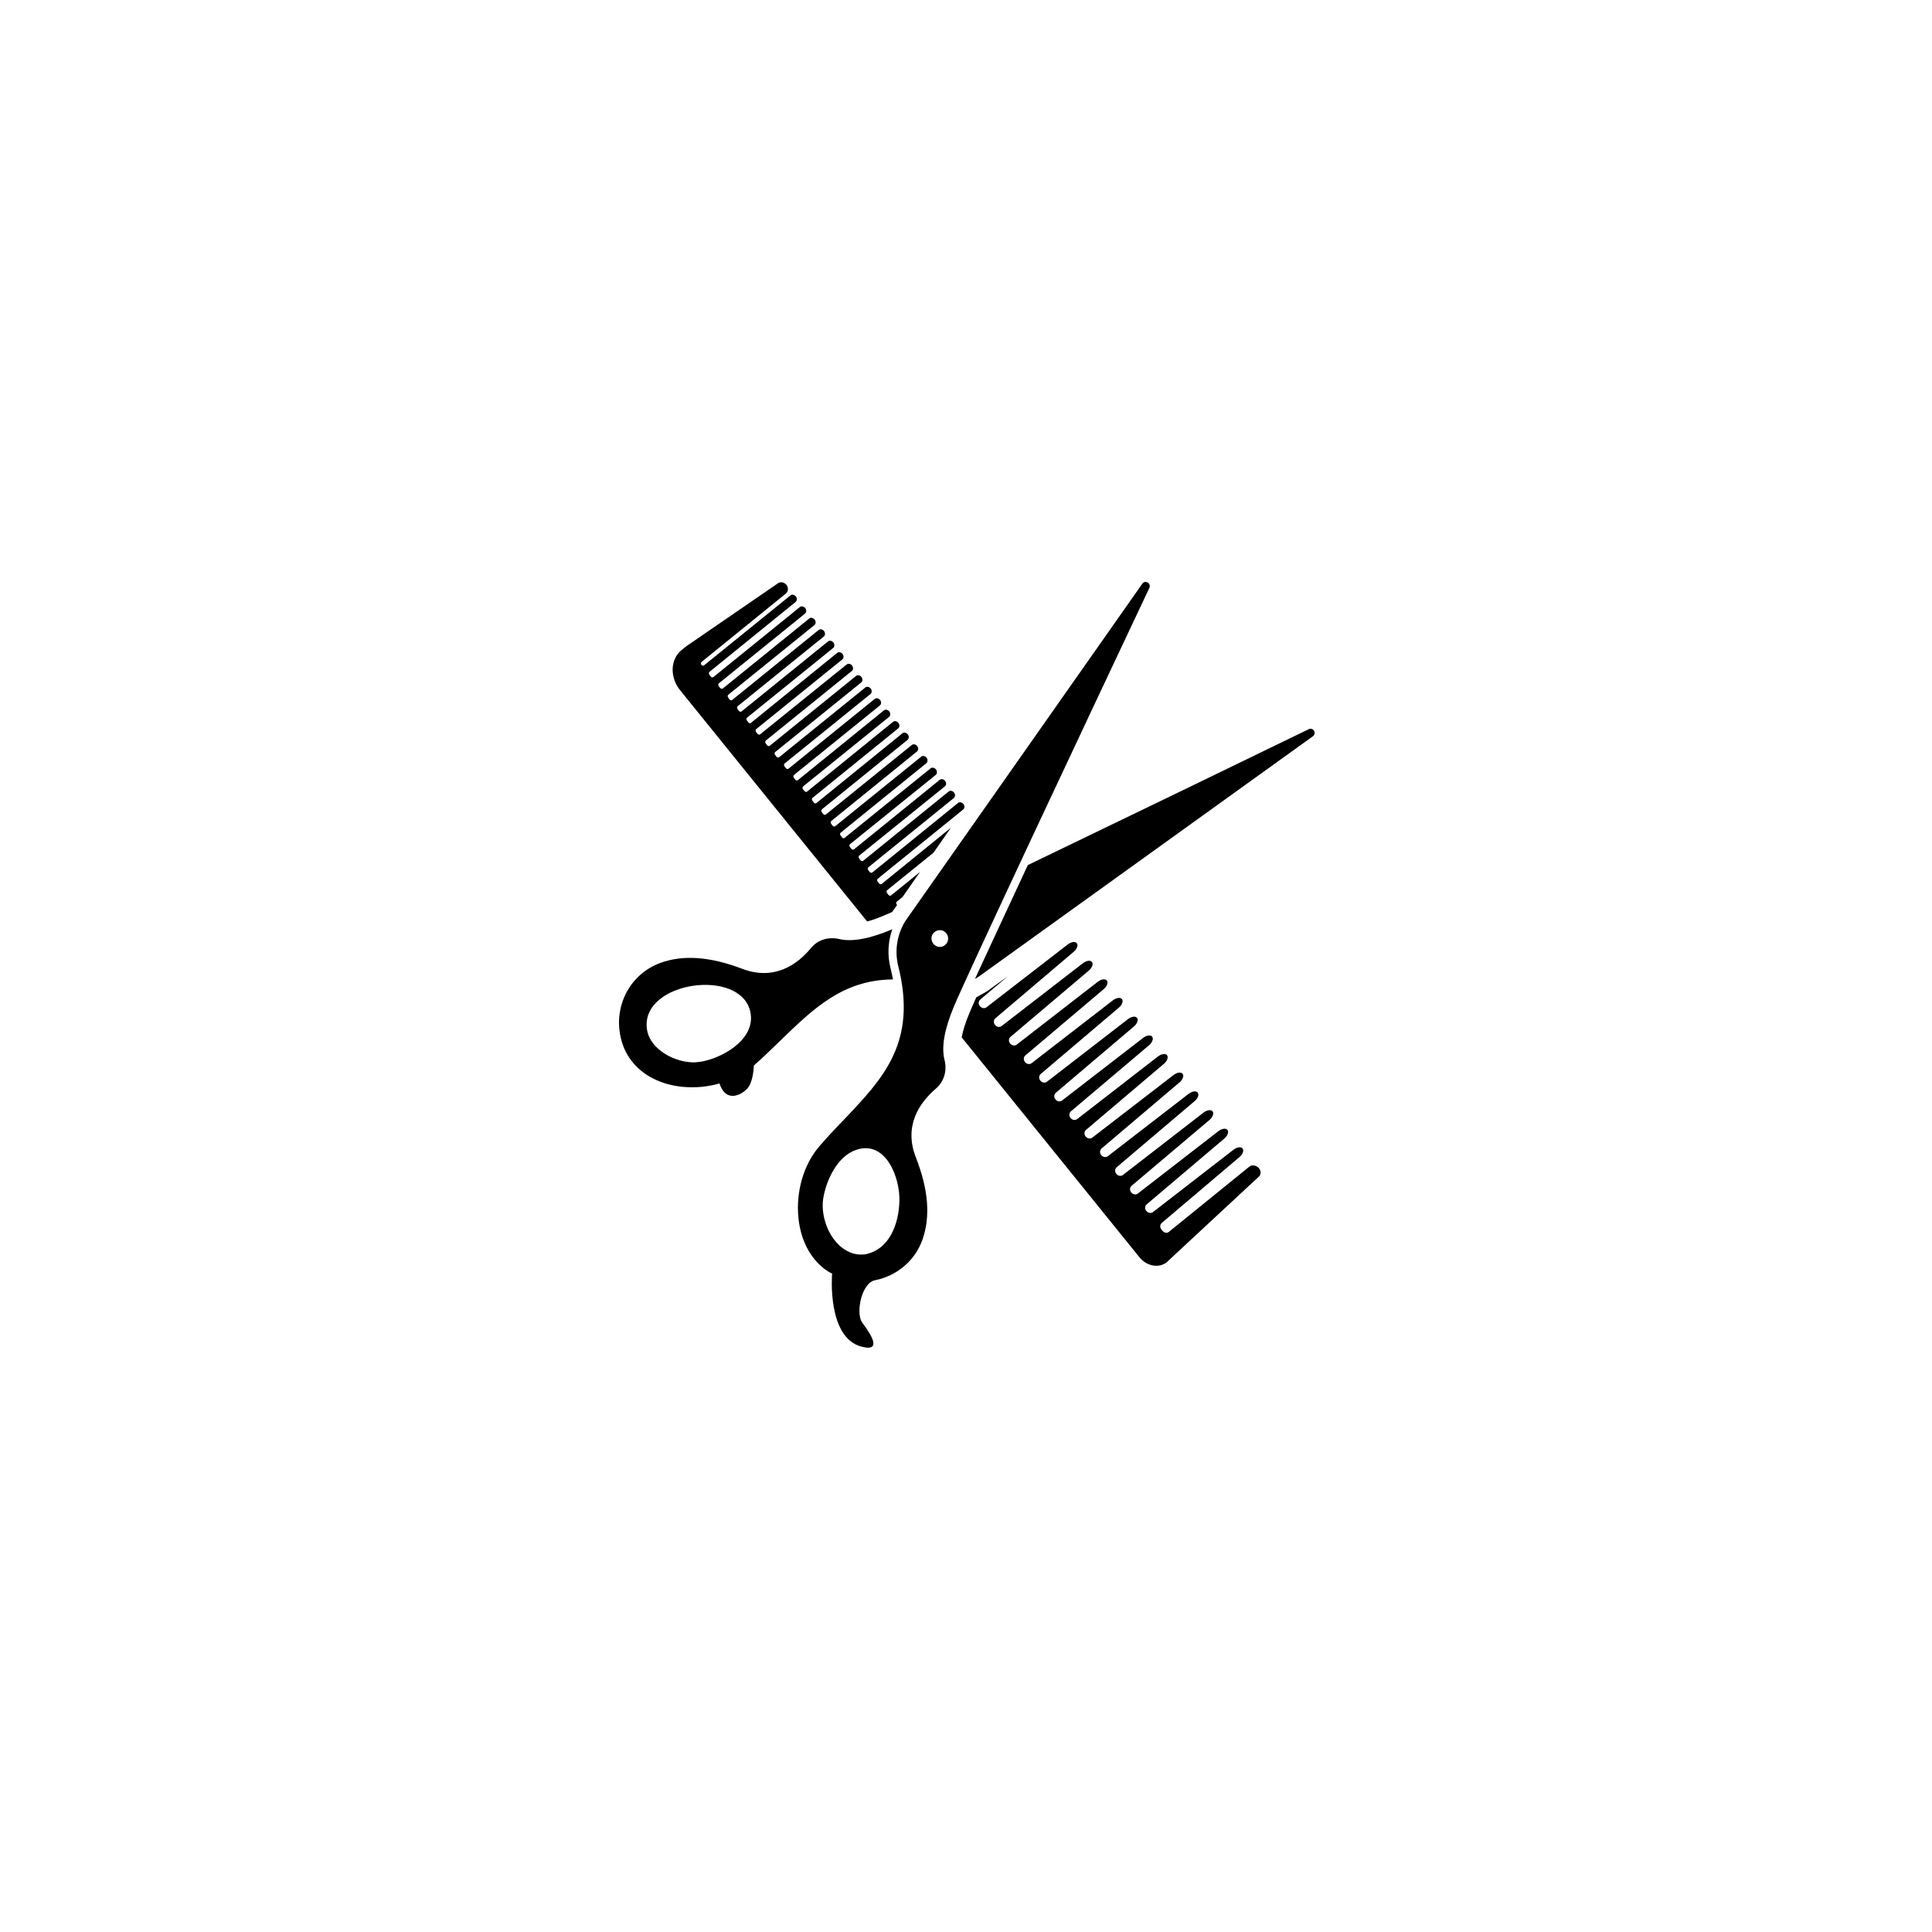<svg xmlns="http://www.w3.org/2000/svg" xmlns:xlink="http://www.w3.org/1999/xlink" width="500" zoomAndPan="magnify" viewBox="0 0 375 375" height="500" preserveAspectRatio="xMidYMid meet" version="1.0"><defs><clipPath id="853345d0e0"><path d="M 189 141 L 255.688 141 L 255.688 191 L 189 191 Z M 189 141 " clip-rule="nonzero"/></clipPath><clipPath id="9a1118d566"><path d="M 154 112.5 L 224 112.5 L 224 262 L 154 262 Z M 154 112.5 " clip-rule="nonzero"/></clipPath></defs><path fill="#000000" d="M 173.332 190.102 C 173.195 189.391 173.02 188.633 172.84 187.879 C 172.219 185.387 172.352 182.766 173.195 180.363 C 173.152 180.363 173.109 180.406 173.109 180.406 C 168.797 182.23 165.332 182.852 162.934 182.273 C 160.891 181.785 158.758 182.363 157.422 184.008 C 154.801 187.168 150.359 190.414 144.094 188.055 C 137.785 185.656 132.586 185.297 128.188 186.898 C 122.543 188.945 119.254 194.816 120.367 200.82 C 120.723 202.777 121.477 204.512 122.633 205.977 C 124.809 208.777 128.32 210.559 132.539 210.957 C 134.941 211.18 137.383 210.957 139.648 210.293 C 140.895 214.117 143.871 212.559 145.027 211.312 C 146.27 209.98 146.316 206.824 146.316 206.824 C 148.137 205.223 149.824 203.578 151.469 201.977 C 157.91 195.75 163.598 190.191 173.332 190.102 Z M 136.941 205.887 C 136.23 206.066 135.562 206.156 134.895 206.199 C 131.207 206.332 126.098 203.797 125.566 199.707 C 124.32 190.457 143.871 187.746 145.648 196.461 C 146.672 201.398 140.984 204.91 136.941 205.887 Z M 136.941 205.887 " fill-opacity="1" fill-rule="nonzero"/><g clip-path="url(#853345d0e0)"><path fill="#000000" d="M 189.238 190.012 C 189.461 189.879 189.68 189.746 189.902 189.613 L 254.82 142.918 C 255.621 142.34 254.91 141.094 254.02 141.539 C 239.758 148.477 217.23 159.371 199.5 167.91 C 195.324 176.895 191.637 184.809 189.238 190.012 Z M 189.238 190.012 " fill-opacity="1" fill-rule="nonzero"/></g><g clip-path="url(#9a1118d566)"><path fill="#000000" d="M 167.555 256.984 C 167.422 256.809 167.332 256.629 167.242 256.539 C 166.133 254.629 167.242 248.98 169.863 248.492 C 174.043 247.648 177.594 244.758 179.062 240.574 C 180.617 236.129 180.219 230.926 177.773 224.656 C 175.328 218.43 178.574 213.938 181.684 211.27 C 183.281 209.891 183.859 207.758 183.328 205.711 C 182.707 203.309 183.281 199.84 185.105 195.484 C 187.461 189.746 211.23 139.227 223.094 114.102 C 223.496 113.211 222.25 112.5 221.719 113.301 L 175.73 178.762 C 174.129 181.34 173.598 184.543 174.352 187.523 C 178.086 202.375 171.418 209.312 163.777 217.363 C 162.176 219.008 160.535 220.742 158.977 222.566 C 156 226.035 154.445 231.324 154.98 236.441 C 155.422 240.664 157.199 244.133 160.043 246.312 C 160.535 246.668 161.023 246.98 161.555 247.246 C 161.555 247.246 161.512 247.246 161.512 247.246 C 161.512 247.246 160.445 259.652 167.242 261.387 C 171.508 262.5 168.711 258.586 167.555 256.984 Z M 181.461 183.477 C 180.75 182.941 180.574 181.918 181.105 181.207 C 181.641 180.496 182.66 180.316 183.371 180.852 C 184.082 181.387 184.262 182.406 183.727 183.121 C 183.195 183.875 182.172 184.008 181.461 183.477 Z M 165.73 243.332 C 161.332 242.09 159.199 236.484 159.777 232.703 C 160.312 229.191 162.488 224.434 166.176 223.188 C 171.953 221.23 174.707 228.613 174.574 233.105 C 174.484 237.285 172.797 242.531 167.91 243.465 C 167.152 243.555 166.398 243.512 165.73 243.332 Z M 165.73 243.332 " fill-opacity="1" fill-rule="nonzero"/></g><path fill="#000000" d="M 168.309 178.852 C 169.332 178.582 170.488 178.184 171.91 177.562 L 173.152 177.027 L 174.129 175.648 L 174.043 175.559 C 173.906 175.383 173.906 175.16 174.043 175.027 L 175.195 174.094 L 178.574 169.246 L 172.977 173.781 C 172.84 173.914 172.574 173.871 172.441 173.691 L 172.176 173.336 C 172.043 173.156 172.043 172.938 172.176 172.801 L 181.195 165.508 L 184.57 160.66 L 171.152 171.559 C 171.02 171.691 170.754 171.645 170.621 171.469 L 170.352 171.113 C 170.219 170.934 170.219 170.711 170.352 170.578 L 186.926 157.148 C 187.238 156.926 187.281 156.438 187.016 156.082 C 186.75 155.727 186.262 155.594 185.949 155.859 L 169.332 169.332 C 169.199 169.469 168.93 169.422 168.797 169.246 L 168.531 168.891 C 168.398 168.711 168.398 168.488 168.531 168.355 L 185.105 154.926 C 185.414 154.703 185.461 154.215 185.195 153.859 C 184.926 153.504 184.438 153.367 184.129 153.637 L 167.555 167.066 C 167.422 167.199 167.152 167.156 167.02 166.977 L 166.754 166.621 C 166.621 166.441 166.621 166.223 166.754 166.086 L 183.371 152.656 C 183.684 152.434 183.727 151.945 183.461 151.59 C 183.195 151.234 182.707 151.102 182.395 151.367 L 165.777 164.844 C 165.645 164.977 165.375 164.93 165.242 164.754 L 164.977 164.398 C 164.844 164.219 164.844 163.996 164.977 163.863 L 181.594 150.434 C 181.906 150.211 181.949 149.723 181.684 149.367 C 181.418 149.012 180.93 148.879 180.617 149.145 L 163.953 162.617 C 163.82 162.754 163.555 162.707 163.422 162.531 L 163.156 162.176 C 163.023 161.996 163.023 161.773 163.156 161.641 L 179.773 148.164 C 180.082 147.941 180.129 147.453 179.863 147.098 C 179.594 146.742 179.105 146.609 178.797 146.875 L 162.133 160.352 C 162 160.484 161.734 160.441 161.602 160.262 L 161.332 159.906 C 161.199 159.727 161.199 159.504 161.332 159.371 L 177.949 145.898 C 178.262 145.676 178.305 145.188 178.039 144.832 C 177.773 144.473 177.285 144.34 176.973 144.609 L 160.312 158.082 C 160.18 158.215 159.91 158.172 159.777 157.992 L 159.512 157.637 C 159.379 157.461 159.379 157.238 159.512 157.105 L 176.129 143.629 C 176.441 143.406 176.484 142.918 176.219 142.562 C 175.953 142.207 175.465 142.074 175.152 142.34 L 158.488 155.859 C 158.355 155.992 158.09 155.949 157.957 155.77 L 157.691 155.414 C 157.555 155.238 157.555 155.016 157.691 154.879 L 174.309 141.406 C 174.617 141.184 174.664 140.695 174.398 140.34 C 174.129 139.984 173.641 139.848 173.332 140.117 L 156.668 153.637 C 156.535 153.77 156.27 153.723 156.133 153.547 L 155.867 153.191 C 155.734 153.012 155.734 152.789 155.867 152.656 L 172.531 139.184 C 172.84 138.961 172.887 138.473 172.621 138.113 C 172.352 137.758 171.863 137.625 171.555 137.895 L 154.891 151.41 C 154.758 151.547 154.492 151.5 154.355 151.324 L 154.09 150.969 C 153.957 150.789 153.957 150.566 154.09 150.434 L 170.754 136.957 C 171.062 136.738 171.109 136.246 170.844 135.891 C 170.574 135.535 170.086 135.402 169.777 135.668 L 153.07 149.188 C 152.934 149.32 152.668 149.277 152.535 149.098 L 152.27 148.742 C 152.137 148.566 152.137 148.344 152.27 148.211 L 168.93 134.734 C 169.242 134.512 169.285 134.023 169.02 133.668 C 168.754 133.312 168.266 133.18 167.953 133.445 L 151.246 146.965 C 151.113 147.098 150.848 147.055 150.715 146.875 L 150.449 146.52 C 150.312 146.344 150.312 146.121 150.449 145.988 L 167.152 132.469 C 167.465 132.246 167.465 131.758 167.199 131.398 C 166.934 131.043 166.441 130.957 166.133 131.223 L 149.426 144.742 C 149.293 144.875 149.027 144.832 148.891 144.652 L 148.625 144.297 C 148.492 144.117 148.492 143.895 148.625 143.762 L 165.332 130.242 C 165.645 130.023 165.645 129.531 165.375 129.176 C 165.109 128.82 164.621 128.73 164.309 129 L 147.559 142.52 C 147.426 142.652 147.16 142.605 147.027 142.43 L 146.758 142.074 C 146.625 141.895 146.625 141.672 146.758 141.539 L 163.465 128.02 C 163.777 127.797 163.82 127.309 163.555 126.953 C 163.289 126.598 162.801 126.465 162.488 126.73 L 145.781 140.293 C 145.648 140.426 145.383 140.383 145.25 140.207 L 144.98 139.848 C 144.848 139.672 144.848 139.449 144.98 139.316 L 161.688 125.797 C 162 125.574 162.043 125.086 161.777 124.73 C 161.512 124.375 161.023 124.242 160.711 124.508 L 143.961 138.07 C 143.828 138.203 143.559 138.16 143.426 137.98 L 143.16 137.625 C 143.027 137.449 143.027 137.227 143.16 137.094 L 159.867 123.574 C 160.18 123.352 160.223 122.863 159.957 122.508 C 159.688 122.148 159.199 122.016 158.891 122.285 L 142.137 135.848 C 142.004 135.98 141.738 135.938 141.605 135.758 L 141.34 135.402 C 141.207 135.223 141.207 135.004 141.34 134.867 L 158.047 121.352 C 158.355 121.129 158.402 120.637 158.133 120.281 C 157.867 119.926 157.379 119.793 157.066 120.059 L 140.316 133.625 C 140.184 133.758 139.918 133.711 139.785 133.535 L 139.516 133.18 C 139.383 133 139.383 132.777 139.516 132.645 L 156.223 119.125 C 156.535 118.902 156.578 118.414 156.312 118.059 C 156.047 117.703 155.559 117.57 155.246 117.836 L 138.496 131.398 C 138.363 131.535 138.094 131.488 137.961 131.312 L 137.695 130.957 C 137.562 130.777 137.562 130.555 137.695 130.422 L 154.402 116.859 C 154.711 116.637 154.758 116.148 154.492 115.789 C 154.223 115.434 153.734 115.301 153.426 115.57 L 136.672 129.133 C 136.539 129.266 136.273 129.223 136.141 129.043 C 136.008 128.867 136.008 128.645 136.141 128.508 L 152.535 115.211 C 152.98 114.855 153.07 114.145 152.715 113.613 C 152.312 113.035 151.559 112.855 151.07 113.168 L 133.207 125.441 L 132.273 126.195 C 130.098 127.977 129.965 131.488 132.051 134.023 Z M 168.309 178.852 " fill-opacity="1" fill-rule="nonzero"/><path fill="#000000" d="M 242.512 226.434 L 226.871 239.109 C 226.516 239.418 225.938 239.285 225.629 238.887 L 225.449 238.664 C 225.094 238.262 225.137 237.684 225.492 237.375 L 240.602 224.566 C 241.223 224.031 241.488 223.277 241.18 222.922 C 240.867 222.52 240.113 222.652 239.445 223.145 L 223.762 235.285 C 223.406 235.551 222.828 235.461 222.516 235.062 C 222.16 234.66 222.207 234.082 222.562 233.773 L 237.668 220.965 C 238.289 220.43 238.559 219.676 238.246 219.32 C 237.934 218.918 237.18 219.051 236.512 219.543 L 220.828 231.684 C 220.473 231.949 219.895 231.859 219.586 231.461 C 219.23 231.059 219.273 230.48 219.629 230.168 L 234.781 217.363 C 235.402 216.828 235.668 216.074 235.359 215.715 C 235.047 215.316 234.293 215.449 233.625 215.938 L 217.941 228.078 C 217.586 228.348 217.008 228.258 216.695 227.855 C 216.34 227.457 216.387 226.879 216.742 226.566 L 231.891 213.715 C 232.516 213.184 232.781 212.426 232.469 212.07 C 232.16 211.668 231.402 211.805 230.738 212.293 L 215.008 224.434 C 214.652 224.699 214.074 224.609 213.766 224.211 C 213.41 223.809 213.453 223.23 213.809 222.922 L 228.961 210.07 C 229.582 209.535 229.848 208.777 229.539 208.422 C 229.227 208.023 228.473 208.156 227.805 208.645 L 211.988 220.832 C 211.633 221.098 211.055 221.008 210.742 220.609 C 210.387 220.207 210.43 219.629 210.785 219.32 L 225.938 206.465 C 226.559 205.934 226.828 205.176 226.516 204.82 C 226.203 204.422 225.449 204.555 224.781 205.043 L 209.055 217.23 C 208.699 217.496 208.121 217.406 207.809 217.008 C 207.453 216.605 207.5 216.027 207.855 215.715 L 223.051 202.863 C 223.672 202.332 223.938 201.574 223.629 201.219 C 223.316 200.82 222.562 200.953 221.895 201.441 L 206.121 213.625 C 205.766 213.895 205.188 213.805 204.879 213.402 C 204.523 213.004 204.566 212.426 204.922 212.113 L 220.117 199.219 C 220.738 198.684 221.008 197.93 220.695 197.574 C 220.383 197.172 219.629 197.305 218.961 197.797 L 203.188 209.98 C 202.832 210.246 202.254 210.156 201.945 209.758 C 201.59 209.355 201.633 208.777 201.988 208.469 L 217.184 195.57 C 217.809 195.039 218.074 194.281 217.762 193.926 C 217.453 193.527 216.695 193.66 216.031 194.148 L 200.211 206.379 C 199.855 206.645 199.277 206.555 198.969 206.156 C 198.613 205.754 198.656 205.176 199.012 204.867 L 214.254 191.969 C 214.875 191.438 215.141 190.68 214.832 190.324 C 214.52 189.922 213.766 190.059 213.098 190.547 L 197.324 202.777 C 196.969 203.043 196.391 202.953 196.078 202.555 C 195.723 202.152 195.77 201.574 196.125 201.266 L 211.363 188.367 C 211.988 187.832 212.254 187.078 211.941 186.723 C 211.633 186.32 210.875 186.453 210.211 186.945 L 194.391 199.172 C 194.035 199.441 193.457 199.352 193.148 198.953 C 192.793 198.551 192.836 197.973 193.191 197.66 L 208.434 184.719 C 209.055 184.188 209.32 183.43 209.008 183.074 C 208.699 182.676 207.941 182.809 207.277 183.297 L 191.457 195.527 C 191.102 195.793 190.527 195.703 190.215 195.305 C 189.859 194.906 189.902 194.328 190.258 194.016 L 195.637 189.48 L 191.812 192.234 L 191.77 192.281 C 191.457 192.457 191.191 192.637 190.969 192.77 L 189.504 193.57 C 188.836 195.082 188.348 196.148 188.125 196.727 C 187.328 198.641 186.883 200.152 186.66 201.352 L 221.141 244 C 222.562 245.777 224.871 246.18 226.383 245.066 L 228.871 242.754 L 244.379 228.348 C 244.82 227.945 244.777 227.191 244.289 226.656 C 243.668 226.121 242.957 226.078 242.512 226.434 Z M 242.512 226.434 " fill-opacity="1" fill-rule="nonzero"/></svg>